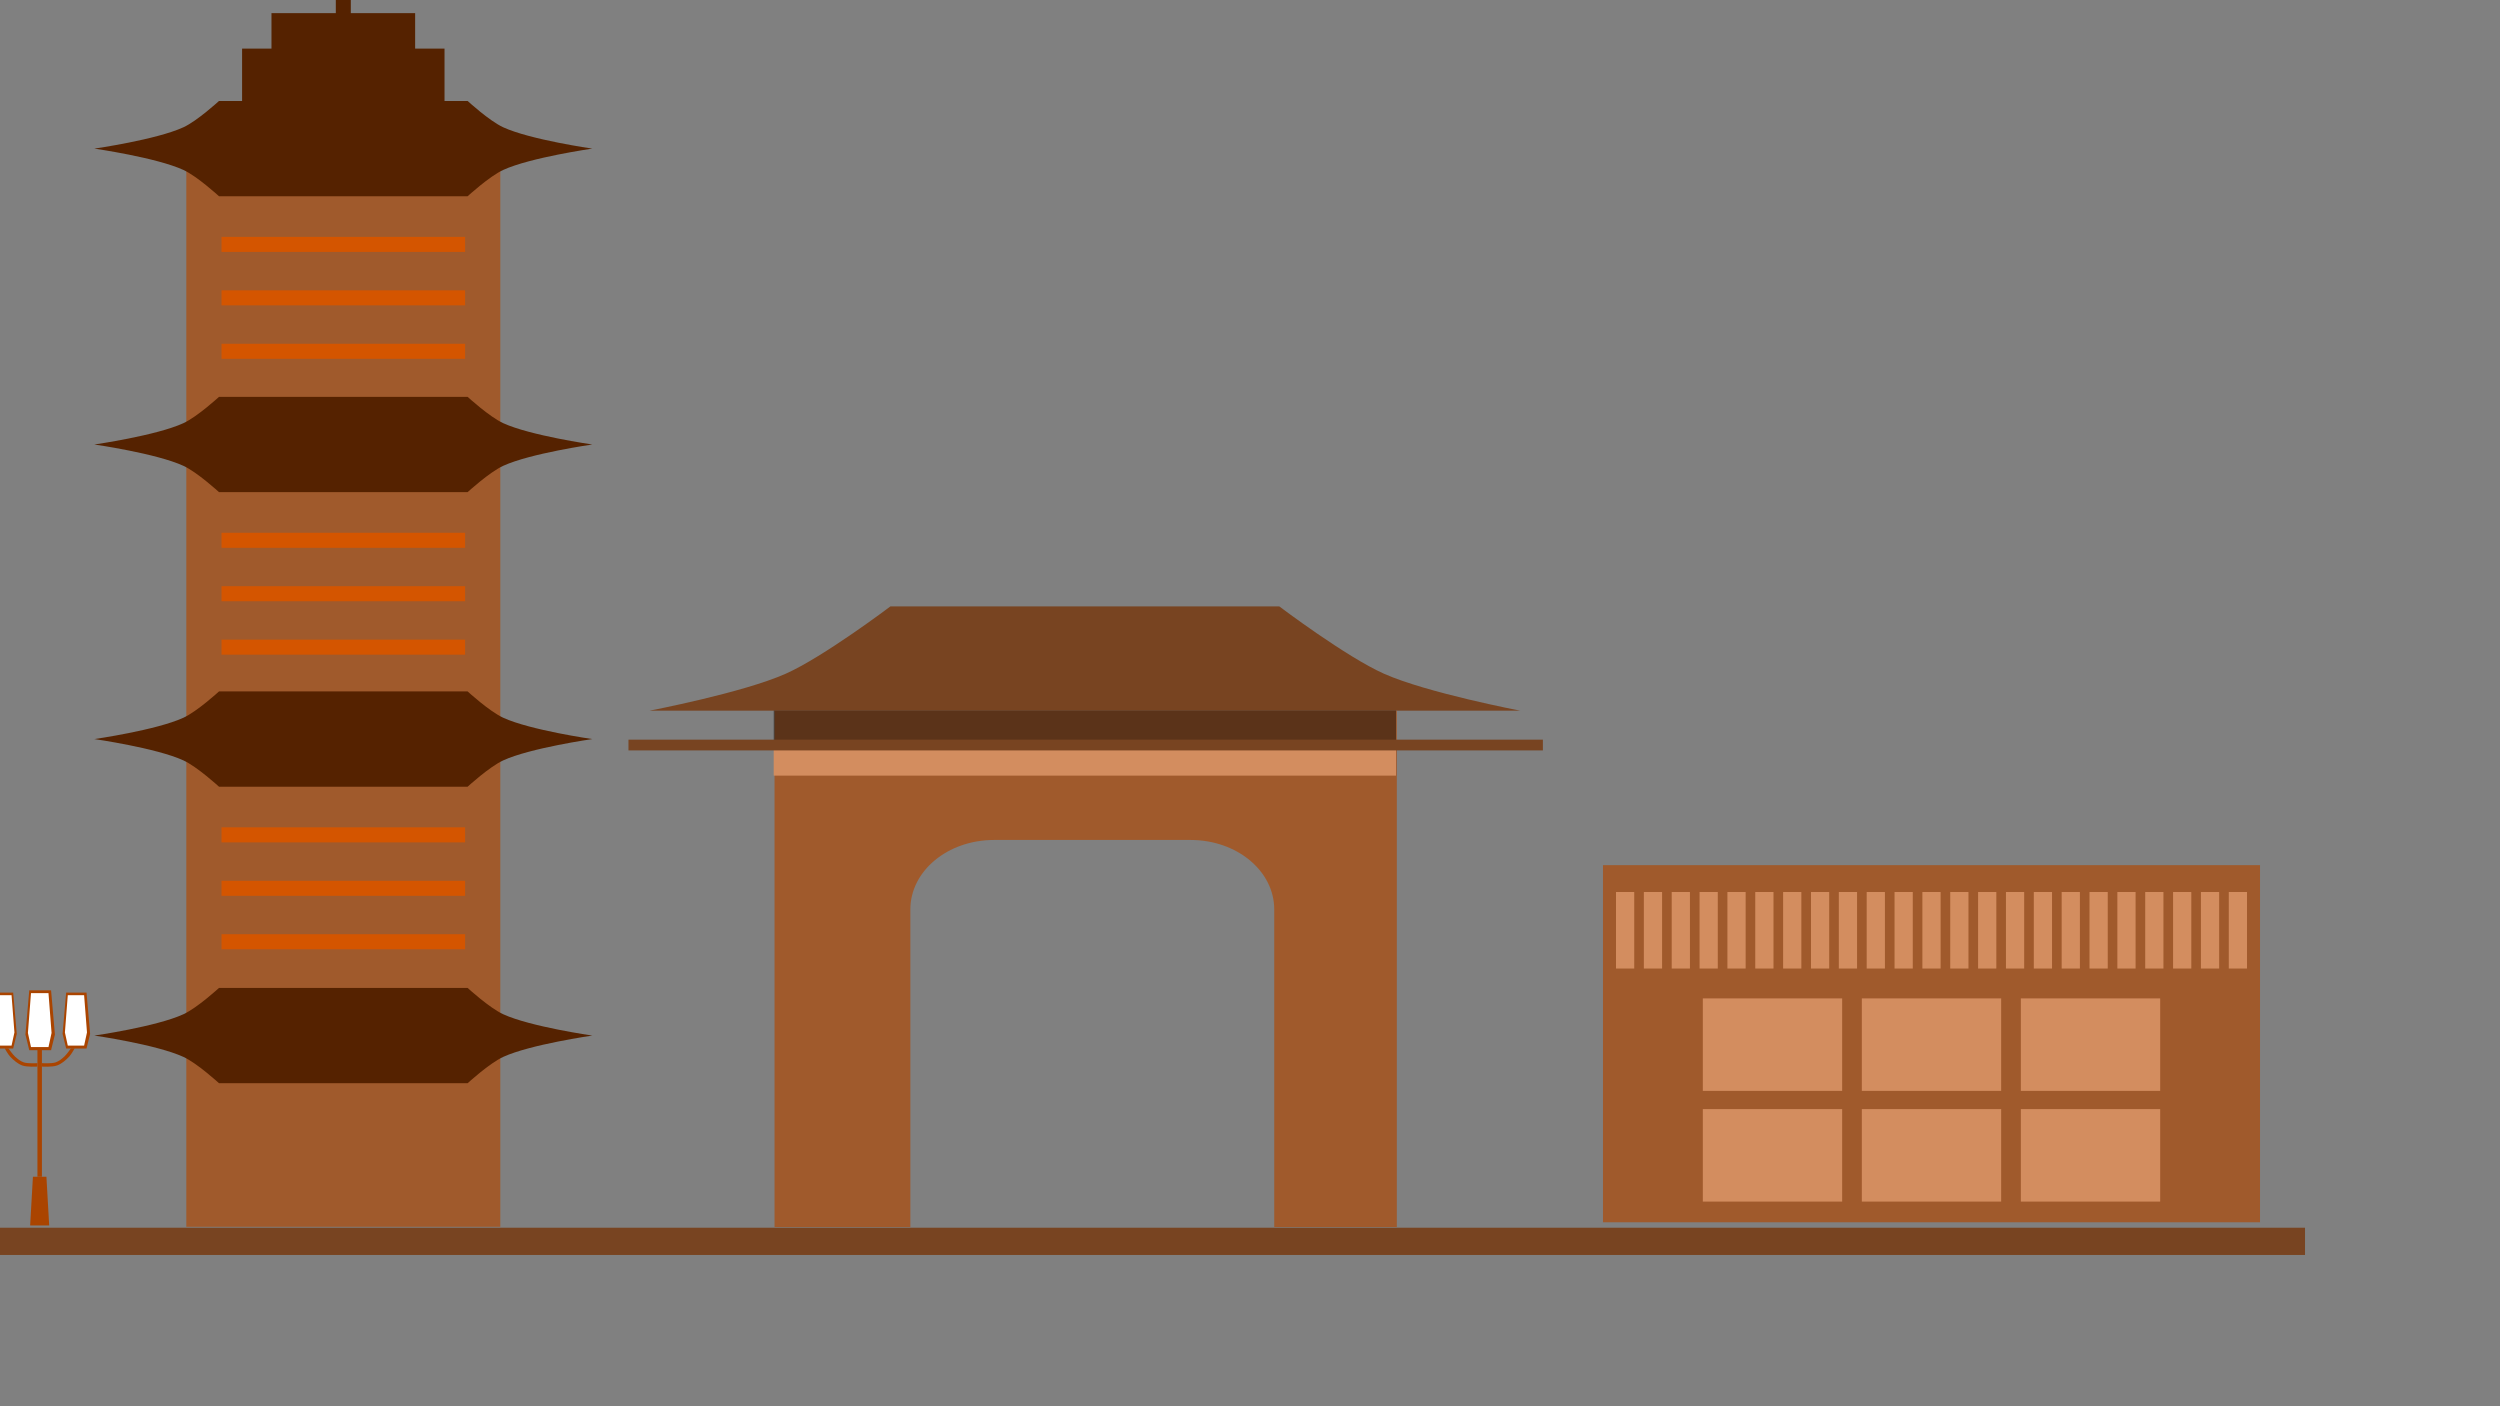 <?xml version="1.0" encoding="UTF-8" standalone="no"?>
<svg
   xmlns:dc="http://purl.org/dc/elements/1.1/"
   xmlns:cc="http://creativecommons.org/ns#"
   xmlns:rdf="http://www.w3.org/1999/02/22-rdf-syntax-ns#"
   xmlns:svg="http://www.w3.org/2000/svg"
   xmlns="http://www.w3.org/2000/svg"
   xmlns:sodipodi="http://sodipodi.sourceforge.net/DTD/sodipodi-0.dtd"
   xmlns:inkscape="http://www.inkscape.org/namespaces/inkscape"
   width="1920"
   height="1080"
   viewBox="0 0 508 285.75"
   version="1.1"
   id="svg8"
   inkscape:version="1.0.2-2 (e86c870879, 2021-01-15)"
   sodipodi:docname="city-tokio.svg">
  <rect x="0" y="0" width="508" height="285.75" fill="#808080" stroke="none"/>
  <defs
     id="defs2" />
  <sodipodi:namedview
     id="base"
     pagecolor="#ffffff"
     bordercolor="#666666"
     borderopacity="1.0"
     inkscape:pageopacity="0.0"
     inkscape:pageshadow="2"
     inkscape:zoom="0.51773221"
     inkscape:cx="1138.7901"
     inkscape:cy="599.78382"
     inkscape:document-units="mm"
     inkscape:current-layer="layer1"
     inkscape:document-rotation="0"
     showgrid="false"
     inkscape:window-width="1920"
     inkscape:window-height="1080"
     inkscape:window-x="1085"
     inkscape:window-y="825"
     inkscape:window-maximized="1"
     units="px"
     inkscape:showpageshadow="false"
     inkscape:snap-bbox="true"
     inkscape:bbox-paths="true"
     inkscape:bbox-nodes="true"
     inkscape:snap-bbox-edge-midpoints="true"
     inkscape:snap-bbox-midpoints="true"
     inkscape:object-paths="true"
     inkscape:snap-intersection-paths="true"
     inkscape:snap-smooth-nodes="true"
     inkscape:snap-midpoints="true"
     inkscape:snap-object-midpoints="true"
     inkscape:snap-global="true"
     showguides="false" />
  <g
     inkscape:label="Layer 1"
     inkscape:groupmode="layer"
     id="layer1">
    <rect
       style="opacity:1;fill:#784421;stroke-width:0.265"
       id="rect833"
       width="624.777"
       height="5.54"
       x="-156.399"
       y="249.471"
       rx="0"
       ry="0" />
    <g
       id="g853"
       transform="matrix(0.246,0,0,0.246,-74.736,194.701)"
       style="stroke-width:4.058">
      <path
         style="fill:#a05a2c;stroke:none;stroke-width:1.074px;stroke-linecap:butt;stroke-linejoin:miter;stroke-opacity:1"
         d="m 83.672,121.735 c 0,0 11.366,29.676 11.728,32.205 0.361,2.53 2.891,24.211 2.891,24.211 l 0.723,41.918 18.429,0.723 c 0,0 -3.614,-22.404 -3.252,-39.75 0.361,-17.345 -1.445,-30.354 1.084,-35.413 2.53,-5.059 12.345,-8.589 10.899,-20.152 -1.445,-11.564 -2.226,-20.32 -4.395,-20.32 -2.168,0 -9.395,5.782 -9.395,5.782 0,0 5.734,9.947 2.843,12.837 -2.891,2.891 -1.719,5.931 -3.887,7.377 -2.168,1.445 -5.225,8.079 -11.228,3.124 -2.883,-2.38 -2.347,-7.483 -4.153,-9.651 -1.807,-2.168 -5.059,-7.589 -7.227,-7.589 -2.168,0 -5.059,4.698 -5.059,4.698 z"
         id="path837"
         sodipodi:nodetypes="cscccsssscsssssc" />
      <path
         id="path844"
         style="opacity:0.106;fill:#000000;stroke:#000000;stroke-width:4.058px;stroke-linecap:butt;stroke-linejoin:miter;stroke-opacity:1"
         d="m 353.119,458.252 c 0.768,8.095 0.455,15.293 2.277,20.76 1.932,5.795 2.896,11.59 5.311,15.936 2.414,4.346 3.863,6.759 8.209,11.588 4.346,4.829 2.898,6.277 11.59,8.209 8.692,1.932 8.209,2.415 14.486,0.967 5.546,-1.28 6.196,3.072 9.268,-4.547 -6.628,4.21 -14.963,5.354 -25.885,-3.66 -10.898,-8.995 -8.87,-28.282 -15.699,-36.477 -2.578,-3.094 -5.935,-7.941 -9.557,-12.775 z"
         transform="scale(0.265)" />
      <path
         id="path839"
         style="opacity:0.119;fill:#000000;stroke:none;stroke-width:4.058px;stroke-linecap:butt;stroke-linejoin:miter;stroke-opacity:1"
         d="m 466.221,405.133 c -0.121,1.726 -0.198,3.489 -0.172,5.33 0.103,7.295 3.474,16.471 6.029,25.332 -1.801,-13.337 -3.603,-24.008 -5.857,-30.662 z m 8.418,50.908 c -1.794,24.76 -8.24,46.489 -10.275,49.979 -4.78,8.195 -6.145,8.878 -8.877,11.609 -2.732,2.732 -10.926,10e-4 -18.438,10.928 -7.512,10.926 -8.877,17.755 -10.926,27.998 -2.049,10.243 -4.781,22.535 -4.781,31.412 0,8.878 6.146,22.536 6.146,29.365 0,6.829 -5.3e-4,12.292 1.365,22.535 1.366,10.243 -1.366,27.997 -2.049,38.24 -0.683,10.243 -2.732,15.024 -4.098,24.584 -1.366,9.56 -5.463,21.853 -5.463,30.73 0,8.878 5.463,16.39 5.463,30.73 v 32.096 c 0,15.595 -4.612,27.796 -4.543,37.234 l 25.713,1.008 c 0,0 -13.657,-84.679 -12.291,-150.236 1.366,-65.557 -5.463,-114.725 4.098,-133.846 9.56,-19.121 46.656,-32.461 41.193,-76.166 -0.793,-6.344 -1.527,-12.373 -2.238,-18.201 z"
         transform="scale(0.265)" />
      <path
         style="fill:#225500;stroke:none;stroke-width:1.074px;stroke-linecap:butt;stroke-linejoin:miter;stroke-opacity:1"
         d="m 102.539,25.801 c -4.176,0.675 -9.189,0.362 -13.219,1.706 -0.098,0.033 0.06,1.159 0,1.279 -0.579,1.158 -1.946,2.669 -2.985,3.411 -9.596,6.854 3.933,5.352 2.132,8.954 -0.749,1.498 -5.52,1.256 -6.822,2.558 -0.84,0.84 -2.314,2.74 -3.411,3.838 -1.112,1.112 1.022,2.471 1.279,2.985 0.896,1.792 -2.218,2.389 -2.558,3.411 -0.137,0.411 0.318,2.241 0,2.558 -1.228,1.228 -3.206,1.575 -4.264,2.985 -0.696,0.928 0.196,3.215 -0.426,3.838 -1.29,1.29 -3.385,1.68 -4.69,2.985 -1.518,1.518 1.373,2.891 0.853,3.411 -1.291,1.291 -5.047,2.415 -3.624,4.69 0.499,0.798 -0.76,3.018 -0.451,5.48 0.21,1.675 2.177,3.348 1.901,5.206 -0.423,2.847 -3.181,5.893 -2.516,7.223 1.909,3.817 -2.296,7.315 -3.411,10.66 -0.638,1.914 2.209,3.025 1.706,5.543 -0.277,1.383 -4.492,2.529 -3.411,4.69 0.686,1.372 2.694,1.106 2.985,2.558 0.236,1.181 -3.163,10.056 -2.345,10.873 1.276,1.276 4.23,2.36 5.117,3.838 4.21,7.017 1.346,4.675 8.528,10.66 0.932,0.777 1.766,2.589 2.558,2.985 4.318,2.159 13.774,-2.707 16.63,-1.279 2.088,1.044 3.358,0.733 5.543,1.279 1.324,0.331 6.759,1.585 12.153,-0.213 2.307,-0.769 4.17,-2.132 6.822,-2.132 2.232,0 6.375,1.727 6.396,1.706 1.269,-1.269 0.066,-2.862 2.985,-2.132 1.277,0.319 1.725,1.712 2.985,2.132 1.953,0.651 6.259,-1.37 7.675,-0.426 5.304,2.615 4.981,0.819 8.02,-0.888 2.623,-1.474 0.226,-6.535 1.889,-9.846 0.682,-1.358 3.776,-2.334 4.44,-3.807 0.542,-1.204 -1.678,-3.048 -1.234,-4.311 0.347,-0.988 2.355,-1.831 2.7,-2.825 0.246,-0.712 -1.935,-2.329 -1.72,-3.041 0.308,-1.02 2.438,-2.021 2.758,-3.001 0,0 -3.599,-4.994 -1.764,-5.198 1.216,-0.135 1.326,-2.115 1.812,-3.856 0.659,-2.36 1.378,-4.786 0.581,-6.294 -0.442,-0.883 -2.293,-1.055 -3.136,-1.814 -1.244,-1.12 -1.532,-2.809 -1.981,-4.156 -0.263,-0.788 -2.28,-3.706 -2.117,-7.207 0.109,-2.331 -3.961,-4.77 -3.489,-7.161 0.754,-3.82 3.517,-6.532 3.044,-7.478 -1.148,-2.295 -3.879,-2.5 -5.476,-4.199 -1.559,-1.66 -1.127,-4.318 -2.198,-6.385 -0.786,-1.517 -3.147,-2.438 -3.835,-3.814 -0.774,-1.548 1.38,-4.207 1.926,-6.75 0.341,-1.59 -0.772,-3.135 -1.073,-4.336 -0.82,-3.282 -5.97,-2.985 -7.249,-5.543 -0.687,-1.375 -2.327,-2.522 -2.985,-3.838 -0.574,-1.148 2.149,-2.972 0.426,-4.264 -0.583,-0.437 -2.079,-0.8 -2.558,-1.279 -0.243,-0.243 0.276,-1.522 0,-1.706 -2.478,-1.652 -13.443,-7.877 -16.203,-5.117 -1.238,1.238 -2.04,2.178 -4.69,0.853 z"
         id="path835"
         sodipodi:nodetypes="ccccsssssssssssssssssssssssssscsscssssssssscssssssssssssssssc" />
    </g>
    <g
       id="g867"
       transform="matrix(0.339,0,0,0.339,-66.245,206.656)"
       style="fill:#d45500;stroke-width:2.946">
      <rect
         style="opacity:1;fill:#d45500;stroke:none;stroke-width:0.781"
         id="rect855"
         width="73.926"
         height="5"
         x="97.098"
         y="107.575" />
      <rect
         style="opacity:1;fill:#d45500;stroke:none;stroke-width:0.781"
         id="rect857"
         width="15.597"
         height="5"
         x="107.575"
         y="-102.098"
         transform="rotate(90)" />
      <rect
         style="opacity:1;fill:#d45500;stroke:none;stroke-width:0.781"
         id="rect859"
         width="15.597"
         height="5"
         x="107.575"
         y="-171.024"
         transform="rotate(90)" />
      <rect
         style="opacity:1;fill:#d45500;stroke:none;stroke-width:0.781"
         id="rect861"
         width="15.597"
         height="5"
         x="107.575"
         y="-136.561"
         transform="rotate(90)" />
    </g>
    <g
       id="g942"
       transform="matrix(0.249,0,0,0.249,-47.406,186.892)"
       style="stroke-width:4.022">
      <g
         id="g885"
         transform="translate(0,-3.072)"
         style="stroke-width:4.022">
        <path
           id="rect869"
           style="opacity:1;fill:#aa4400;stroke:none;stroke-width:4.028"
           d="m 808.566,228.883 -11.822,136.17 11.822,48.289 h 67.135 l 11.824,-48.289 -11.824,-136.17 z"
           transform="scale(0.265)" />
        <path
           id="path877"
           style="opacity:1;fill:#ffffff;stroke:none;stroke-width:1.066"
           d="m 215.681,62.949 -2.512,32.5 2.512,11.525 h 14.267 l 2.513,-11.525 -2.513,-32.5 z" />
      </g>
      <g
         id="g891"
         transform="matrix(0.934,0,0,0.934,44.256,2.806)"
         style="stroke-width:4.307">
        <path
           id="path887"
           style="opacity:1;fill:#aa4400;stroke:none;stroke-width:4.314"
           d="m 808.566,228.883 -11.822,136.17 11.822,48.289 h 67.135 l 11.824,-48.289 -11.824,-136.17 z"
           transform="scale(0.265)" />
        <path
           id="path889"
           style="opacity:1;fill:#ffffff;stroke:none;stroke-width:1.141"
           d="m 215.681,62.949 -2.512,32.5 2.512,11.525 h 14.267 l 2.513,-11.525 -2.513,-32.5 z" />
      </g>
      <rect
         style="opacity:1;fill:#aa4400;fill-opacity:1;stroke:none;stroke-width:1.066"
         id="rect899"
         width="103.429"
         height="3.655"
         x="106.292"
         y="-224.586"
         transform="rotate(90)" />
      <path
         id="rect901"
         style="opacity:1;fill:#aa4400;fill-opacity:1;stroke:none;stroke-width:1.066"
         d="m 217.249,209.721 h 11.018 l 2.26,39.75 h -15.539 z"
         sodipodi:nodetypes="ccccc" />
      <path
         style="fill:#aa4400;fill-opacity:1;stroke:none;stroke-width:1.064px;stroke-linecap:butt;stroke-linejoin:miter;stroke-opacity:1"
         d="m 248.293,104.933 c 0,0 -3.31,4.791 -5.381,6.699 -2.118,1.952 -4.439,3.832 -7.062,4.727 -3.597,1.228 -11.264,0.67 -11.264,0.67 v 2.811 c 0,0 8.473,0.548 12.403,-0.925 3.72,-1.395 6.998,-4.201 9.852,-7.218 1.821,-1.925 4.47,-6.763 4.47,-6.763 z"
         id="path904"
         sodipodi:nodetypes="caaccaacc" />
      <g
         id="g910"
         transform="matrix(-0.934,0,0,0.934,401.261,2.806)"
         style="stroke-width:4.307">
        <path
           id="path906"
           style="opacity:1;fill:#aa4400;stroke:none;stroke-width:4.314"
           d="m 808.566,228.883 -11.822,136.17 11.822,48.289 h 67.135 l 11.824,-48.289 -11.824,-136.17 z"
           transform="scale(0.265)" />
        <path
           id="path908"
           style="opacity:1;fill:#ffffff;stroke:none;stroke-width:1.141"
           d="m 215.681,62.949 -2.512,32.5 2.512,11.525 h 14.267 l 2.513,-11.525 -2.513,-32.5 z" />
      </g>
      <path
         style="fill:#aa4400;fill-opacity:1;stroke:none;stroke-width:1.064px;stroke-linecap:butt;stroke-linejoin:miter;stroke-opacity:1"
         d="m 197.225,104.933 c 0,0 3.31,4.791 5.381,6.699 2.118,1.952 4.439,3.832 7.062,4.727 3.597,1.228 11.264,0.67 11.264,0.67 v 2.811 c 0,0 -8.473,0.548 -12.403,-0.925 -3.72,-1.395 -6.998,-4.201 -9.852,-7.218 -1.821,-1.925 -4.47,-6.763 -4.47,-6.763 z"
         id="path912"
         sodipodi:nodetypes="caaccaacc" />
    </g>
    <g
       id="g1158"
       transform="matrix(0.918,0,0,0.997,-209.377,0.137)"
       style="stroke-width:1.045">
      <rect
         style="fill:#552200;fill-opacity:1;stroke:none;stroke-width:0.277"
         id="rect1001"
         width="1.533"
         height="15.89"
         x="-76.209"
         y="-312.015"
         transform="rotate(90)" />
      <rect
         style="fill:#552200;fill-opacity:1;stroke:none;stroke-width:0.277"
         id="rect1003"
         width="1.533"
         height="15.89"
         x="-73.668"
         y="-312.015"
         transform="rotate(90)" />
      <rect
         style="fill:#552200;fill-opacity:1;stroke:none;stroke-width:0.277"
         id="rect1005"
         width="1.533"
         height="15.89"
         x="-71.127"
         y="-312.015"
         transform="rotate(90)" />
      <rect
         style="fill:#552200;fill-opacity:1;stroke:none;stroke-width:0.277"
         id="rect1007"
         width="1.533"
         height="15.89"
         x="-68.586"
         y="-312.015"
         transform="rotate(90)" />
      <rect
         style="fill:#552200;fill-opacity:1;stroke:none;stroke-width:0.277"
         id="rect1009"
         width="1.533"
         height="15.89"
         x="-66.045"
         y="-312.015"
         transform="rotate(90)" />
      <rect
         style="fill:#552200;fill-opacity:1;stroke:none;stroke-width:0.277"
         id="rect1011"
         width="1.533"
         height="15.89"
         x="-63.504"
         y="-312.015"
         transform="rotate(90)" />
      <rect
         style="fill:#552200;fill-opacity:1;stroke:none;stroke-width:0.277"
         id="rect1013"
         width="1.533"
         height="15.89"
         x="-60.963"
         y="-312.015"
         transform="rotate(90)" />
      <rect
         style="fill:#552200;fill-opacity:1;stroke:none;stroke-width:0.277"
         id="rect1015"
         width="1.533"
         height="15.89"
         x="-58.422"
         y="-312.015"
         transform="rotate(90)" />
      <rect
         style="fill:#552200;fill-opacity:1;stroke:none;stroke-width:0.277"
         id="rect1017"
         width="1.533"
         height="15.89"
         x="-55.881"
         y="-312.015"
         transform="rotate(90)" />
      <rect
         style="fill:#552200;fill-opacity:1;stroke:none;stroke-width:0.277"
         id="rect1019"
         width="1.533"
         height="15.89"
         x="-53.34"
         y="-312.015"
         transform="rotate(90)" />
      <rect
         style="fill:#552200;fill-opacity:1;stroke:none;stroke-width:0.277"
         id="rect1021"
         width="1.533"
         height="15.89"
         x="-50.799"
         y="-312.015"
         transform="rotate(90)" />
      <rect
         style="fill:#552200;fill-opacity:1;stroke:none;stroke-width:0.277"
         id="rect1023"
         width="1.533"
         height="15.89"
         x="-48.258"
         y="-312.015"
         transform="rotate(90)" />
      <rect
         style="fill:#552200;fill-opacity:1;stroke:none;stroke-width:0.277"
         id="rect1025"
         width="1.533"
         height="15.89"
         x="-45.717"
         y="-312.015"
         transform="rotate(90)" />
      <rect
         style="fill:#552200;fill-opacity:1;stroke:none;stroke-width:0.277"
         id="rect1027"
         width="1.533"
         height="15.89"
         x="-43.176"
         y="-312.015"
         transform="rotate(90)" />
      <rect
         style="fill:#552200;fill-opacity:1;stroke:none;stroke-width:0.277"
         id="rect1029"
         width="1.533"
         height="15.89"
         x="-40.635"
         y="-312.015"
         transform="rotate(90)" />
      <rect
         style="fill:#552200;fill-opacity:1;stroke:none;stroke-width:0.277"
         id="rect1031"
         width="1.533"
         height="15.89"
         x="-38.094"
         y="-312.015"
         transform="rotate(90)" />
      <rect
         style="fill:#552200;fill-opacity:1;stroke:none;stroke-width:0.277"
         id="rect1033"
         width="1.533"
         height="15.89"
         x="-35.553"
         y="-312.015"
         transform="rotate(90)" />
      <rect
         style="fill:#552200;fill-opacity:1;stroke:none;stroke-width:0.277"
         id="rect1035"
         width="1.533"
         height="15.89"
         x="-33.012"
         y="-312.015"
         transform="rotate(90)" />
      <rect
         style="fill:#552200;fill-opacity:1;stroke:none;stroke-width:0.277"
         id="rect1037"
         width="1.533"
         height="15.89"
         x="-30.471"
         y="-312.015"
         transform="rotate(90)" />
      <rect
         style="fill:#552200;fill-opacity:1;stroke:none;stroke-width:0.277"
         id="rect1039"
         width="1.533"
         height="15.89"
         x="-27.93"
         y="-312.015"
         transform="rotate(90)" />
      <rect
         style="fill:#552200;fill-opacity:1;stroke:none;stroke-width:0.277"
         id="rect1041"
         width="1.533"
         height="15.89"
         x="-25.389"
         y="-312.015"
         transform="rotate(90)" />
      <rect
         style="opacity:1;fill:#a05a2c;fill-opacity:1;stroke:none;stroke-width:0.277"
         id="rect944"
         width="69.502"
         height="219.748"
         x="269.32"
         y="30.152" />
      <path
         id="rect952"
         style="opacity:1;fill:#552200;fill-opacity:1;stroke:none;stroke-width:0.277"
         d="m 276.555,20.442 c 0,0 -4.816,4.07 -7.885,5.366 -6.002,2.535 -19.713,4.344 -19.713,4.344 0,0 13.711,1.809 19.713,4.344 3.069,1.296 7.885,5.366 7.885,5.366 h 27.27 0.493 27.269 c 0,0 4.816,-4.07 7.885,-5.366 6.002,-2.535 19.713,-4.344 19.713,-4.344 0,0 -13.711,-1.809 -19.713,-4.344 -3.069,-1.296 -7.885,-5.366 -7.885,-5.366 h -27.27 -0.493 z" />
      <rect
         style="opacity:1;fill:#d45500;fill-opacity:1;stroke:none;stroke-width:0.277"
         id="rect967"
         width="53.915"
         height="3.066"
         x="277.113"
         y="48.143" />
      <rect
         style="opacity:1;fill:#d45500;fill-opacity:1;stroke:none;stroke-width:0.277"
         id="rect969"
         width="53.915"
         height="3.066"
         x="277.113"
         y="69.926" />
      <rect
         style="opacity:1;fill:#d45500;fill-opacity:1;stroke:none;stroke-width:0.277"
         id="rect971"
         width="53.915"
         height="3.066"
         x="277.113"
         y="59.035" />
      <path
         id="path979"
         style="opacity:1;fill:#552200;fill-opacity:1;stroke:none;stroke-width:0.277"
         d="m 276.555,80.745 c 0,0 -4.816,4.07 -7.885,5.366 -6.002,2.535 -19.713,4.344 -19.713,4.344 0,0 13.711,1.809 19.713,4.344 3.069,1.296 7.885,5.366 7.885,5.366 h 27.27 0.493 27.269 c 0,0 4.816,-4.07 7.885,-5.366 6.002,-2.535 19.713,-4.344 19.713,-4.344 0,0 -13.711,-1.809 -19.713,-4.344 -3.069,-1.296 -7.885,-5.366 -7.885,-5.366 h -27.27 -0.493 z" />
      <rect
         style="opacity:1;fill:#d45500;fill-opacity:1;stroke:none;stroke-width:0.277"
         id="rect981"
         width="53.915"
         height="3.066"
         x="277.113"
         y="108.446" />
      <rect
         style="opacity:1;fill:#d45500;fill-opacity:1;stroke:none;stroke-width:0.277"
         id="rect983"
         width="53.915"
         height="3.066"
         x="277.113"
         y="130.229" />
      <rect
         style="opacity:1;fill:#d45500;fill-opacity:1;stroke:none;stroke-width:0.277"
         id="rect985"
         width="53.915"
         height="3.066"
         x="277.113"
         y="119.338" />
      <path
         id="path987"
         style="opacity:1;fill:#552200;fill-opacity:1;stroke:none;stroke-width:0.277"
         d="m 276.555,140.783 c 0,0 -4.816,4.07 -7.885,5.366 -6.002,2.535 -19.713,4.344 -19.713,4.344 0,0 13.711,1.809 19.713,4.344 3.069,1.296 7.885,5.366 7.885,5.366 h 27.27 0.493 27.269 c 0,0 4.816,-4.07 7.885,-5.366 6.002,-2.535 19.713,-4.344 19.713,-4.344 0,0 -13.711,-1.809 -19.713,-4.344 -3.069,-1.296 -7.885,-5.366 -7.885,-5.366 h -27.27 -0.493 z" />
      <rect
         style="opacity:1;fill:#d45500;fill-opacity:1;stroke:none;stroke-width:0.277"
         id="rect989"
         width="53.915"
         height="3.066"
         x="277.113"
         y="168.485" />
      <rect
         style="opacity:1;fill:#d45500;fill-opacity:1;stroke:none;stroke-width:0.277"
         id="rect991"
         width="53.915"
         height="3.066"
         x="277.113"
         y="190.267" />
      <rect
         style="opacity:1;fill:#d45500;fill-opacity:1;stroke:none;stroke-width:0.277"
         id="rect993"
         width="53.915"
         height="3.066"
         x="277.113"
         y="179.376" />
      <rect
         style="opacity:1;fill:#552200;fill-opacity:1;stroke:none;stroke-width:0.277"
         id="rect995"
         width="44.809"
         height="11.202"
         x="281.666"
         y="9.768" />
      <rect
         style="opacity:1;fill:#552200;fill-opacity:1;stroke:none;stroke-width:0.277"
         id="rect997"
         width="31.8"
         height="7.95"
         x="288.171"
         y="2.541" />
      <rect
         style="opacity:1;fill:#552200;fill-opacity:1;stroke:none;stroke-width:0.277"
         id="rect999"
         width="3.322"
         height="92.499"
         x="302.41"
         y="-87.388" />
      <circle
         style="opacity:1;fill:#552200;fill-opacity:1;stroke:none;stroke-width:0.277"
         id="path1057"
         cx="304.07"
         cy="-86.33"
         r="3.066" />
      <path
         id="path1117"
         style="opacity:1;fill:#552200;fill-opacity:1;stroke:none;stroke-width:0.277"
         d="m 276.555,201.214 c 0,0 -4.816,4.07 -7.885,5.366 -6.002,2.535 -19.713,4.344 -19.713,4.344 0,0 13.711,1.809 19.713,4.344 3.069,1.296 7.885,5.366 7.885,5.366 h 27.27 0.493 27.269 c 0,0 4.816,-4.07 7.885,-5.366 6.002,-2.535 19.713,-4.344 19.713,-4.344 0,0 -13.711,-1.809 -19.713,-4.344 -3.069,-1.296 -7.885,-5.366 -7.885,-5.366 h -27.27 -0.493 z" />
    </g>
    <g
       id="g1243"
       transform="translate(-106.602,0.723)">
      <path
         id="rect1160"
         style="fill:#a05a2c;fill-opacity:1;stroke:none;stroke-width:0.265"
         d="m 263.987,143.689 v 104.928 h 27.6 v -64.539 c 0,-7.823 7.59,-14.122 17.018,-14.122 h 39.905 c 9.428,0 17.018,6.298 17.018,14.122 v 64.539 h 24.91 V 143.689 Z" />
      <path
         id="path1224"
         style="fill:#d38d5f;fill-opacity:1;stroke:none;stroke-width:0.265"
         d="m 263.819,151.292 v 5.593 h 126.452 v -5.593 z" />
      <path
         id="rect1216"
         style="opacity:0.432;fill:#000000;fill-opacity:1;stroke:none;stroke-width:0.265"
         d="m 263.819,142.212 v 7.779 h 126.452 v -7.779 z" />
      <path
         id="rect1165"
         style="fill:#784421;fill-opacity:1;stroke:none;stroke-width:0.265"
         d="m 287.528,122.502 c 0,0 -13.584,10.264 -21.297,13.69 -8.735,3.879 -27.675,7.498 -27.675,7.498 h 176.977 c 0,0 -18.94,-3.619 -27.675,-7.498 -7.713,-3.425 -21.297,-13.69 -21.297,-13.69 z"
         sodipodi:nodetypes="caccacc" />
      <rect
         style="fill:#784421;fill-opacity:1;stroke:none;stroke-width:0.265"
         id="rect1222"
         width="185.81"
         height="2.186"
         x="234.308"
         y="149.574" />
    </g>
    <rect
       style="fill:#a05a2c;fill-opacity:1;stroke:none;stroke-width:0.265"
       id="rect1245"
       width="133.512"
       height="72.568"
       x="325.725"
       y="175.799" />
    <rect
       style="fill:#d38d5f;fill-opacity:1;stroke:none;stroke-width:0.265"
       id="rect1247"
       width="28.313"
       height="18.791"
       x="346.013"
       y="202.876" />
    <rect
       style="fill:#d38d5f;fill-opacity:1;stroke:none;stroke-width:0.265"
       id="rect1249"
       width="28.313"
       height="18.791"
       x="378.325"
       y="202.876" />
    <rect
       style="fill:#d38d5f;fill-opacity:1;stroke:none;stroke-width:0.265"
       id="rect1251"
       width="28.313"
       height="18.791"
       x="410.636"
       y="202.876" />
    <rect
       style="fill:#d38d5f;fill-opacity:1;stroke:none;stroke-width:0.265"
       id="rect1253"
       width="28.313"
       height="18.791"
       x="346.013"
       y="225.371" />
    <rect
       style="fill:#d38d5f;fill-opacity:1;stroke:none;stroke-width:0.265"
       id="rect1255"
       width="28.313"
       height="18.791"
       x="378.325"
       y="225.371" />
    <rect
       style="fill:#d38d5f;fill-opacity:1;stroke:none;stroke-width:0.265"
       id="rect1257"
       width="28.313"
       height="18.791"
       x="410.636"
       y="225.371" />
    <rect
       style="fill:#d38d5f;fill-opacity:1;stroke:none;stroke-width:0.265"
       id="rect1262"
       width="15.551"
       height="3.704"
       x="181.255"
       y="-337.735"
       transform="rotate(90)" />
    <rect
       style="fill:#d38d5f;fill-opacity:1;stroke:none;stroke-width:0.265"
       id="rect1264"
       width="15.551"
       height="3.704"
       x="181.255"
       y="-332.075"
       transform="rotate(90)" />
    <rect
       style="fill:#d38d5f;fill-opacity:1;stroke:none;stroke-width:0.265"
       id="rect1266"
       width="15.551"
       height="3.704"
       x="181.255"
       y="-428.292"
       transform="rotate(90)" />
    <rect
       style="fill:#d38d5f;fill-opacity:1;stroke:none;stroke-width:0.265"
       id="rect1268"
       width="15.551"
       height="3.704"
       x="181.255"
       y="-343.394"
       transform="rotate(90)" />
    <rect
       style="fill:#d38d5f;fill-opacity:1;stroke:none;stroke-width:0.265"
       id="rect1270"
       width="15.551"
       height="3.704"
       x="181.255"
       y="-349.054"
       transform="rotate(90)" />
    <rect
       style="fill:#d38d5f;fill-opacity:1;stroke:none;stroke-width:0.265"
       id="rect1272"
       width="15.551"
       height="3.704"
       x="181.255"
       y="-354.714"
       transform="rotate(90)" />
    <rect
       style="fill:#d38d5f;fill-opacity:1;stroke:none;stroke-width:0.265"
       id="rect1274"
       width="15.551"
       height="3.704"
       x="181.255"
       y="-366.034"
       transform="rotate(90)" />
    <rect
       style="fill:#d38d5f;fill-opacity:1;stroke:none;stroke-width:0.265"
       id="rect1276"
       width="15.551"
       height="3.704"
       x="181.255"
       y="-371.694"
       transform="rotate(90)" />
    <rect
       style="fill:#d38d5f;fill-opacity:1;stroke:none;stroke-width:0.265"
       id="rect1278"
       width="15.551"
       height="3.704"
       x="181.255"
       y="-377.354"
       transform="rotate(90)" />
    <rect
       style="fill:#d38d5f;fill-opacity:1;stroke:none;stroke-width:0.265"
       id="rect1280"
       width="15.551"
       height="3.704"
       x="181.255"
       y="-383.014"
       transform="rotate(90)" />
    <rect
       style="fill:#d38d5f;fill-opacity:1;stroke:none;stroke-width:0.265"
       id="rect1282"
       width="15.551"
       height="3.704"
       x="181.255"
       y="-388.673"
       transform="rotate(90)" />
    <rect
       style="fill:#d38d5f;fill-opacity:1;stroke:none;stroke-width:0.265"
       id="rect1284"
       width="15.551"
       height="3.704"
       x="181.255"
       y="-394.333"
       transform="rotate(90)" />
    <rect
       style="fill:#d38d5f;fill-opacity:1;stroke:none;stroke-width:0.265"
       id="rect1286"
       width="15.551"
       height="3.704"
       x="181.255"
       y="-399.993"
       transform="rotate(90)" />
    <rect
       style="fill:#d38d5f;fill-opacity:1;stroke:none;stroke-width:0.265"
       id="rect1288"
       width="15.551"
       height="3.704"
       x="181.255"
       y="-405.653"
       transform="rotate(90)" />
    <rect
       style="fill:#d38d5f;fill-opacity:1;stroke:none;stroke-width:0.265"
       id="rect1290"
       width="15.551"
       height="3.704"
       x="181.255"
       y="-411.313"
       transform="rotate(90)" />
    <rect
       style="fill:#d38d5f;fill-opacity:1;stroke:none;stroke-width:0.265"
       id="rect1292"
       width="15.551"
       height="3.704"
       x="181.255"
       y="-416.973"
       transform="rotate(90)" />
    <rect
       style="fill:#d38d5f;fill-opacity:1;stroke:none;stroke-width:0.265"
       id="rect1294"
       width="15.551"
       height="3.704"
       x="181.255"
       y="-422.633"
       transform="rotate(90)" />
    <rect
       style="fill:#d38d5f;fill-opacity:1;stroke:none;stroke-width:0.265"
       id="rect1296"
       width="15.551"
       height="3.704"
       x="181.255"
       y="-360.374"
       transform="rotate(90)" />
    <rect
       style="fill:#d38d5f;fill-opacity:1;stroke:none;stroke-width:0.265"
       id="rect1350"
       width="15.551"
       height="3.704"
       x="181.255"
       y="-433.952"
       transform="rotate(90)" />
    <rect
       style="fill:#d38d5f;fill-opacity:1;stroke:none;stroke-width:0.265"
       id="rect1352"
       width="15.551"
       height="3.704"
       x="181.255"
       y="-439.612"
       transform="rotate(90)" />
    <rect
       style="fill:#d38d5f;fill-opacity:1;stroke:none;stroke-width:0.265"
       id="rect1354"
       width="15.551"
       height="3.704"
       x="181.255"
       y="-445.272"
       transform="rotate(90)" />
    <rect
       style="fill:#d38d5f;fill-opacity:1;stroke:none;stroke-width:0.265"
       id="rect1356"
       width="15.551"
       height="3.704"
       x="181.255"
       y="-450.932"
       transform="rotate(90)" />
    <rect
       style="fill:#d38d5f;fill-opacity:1;stroke:none;stroke-width:0.265"
       id="rect1358"
       width="15.551"
       height="3.704"
       x="181.255"
       y="-456.592"
       transform="rotate(90)" />
  </g>
</svg>
